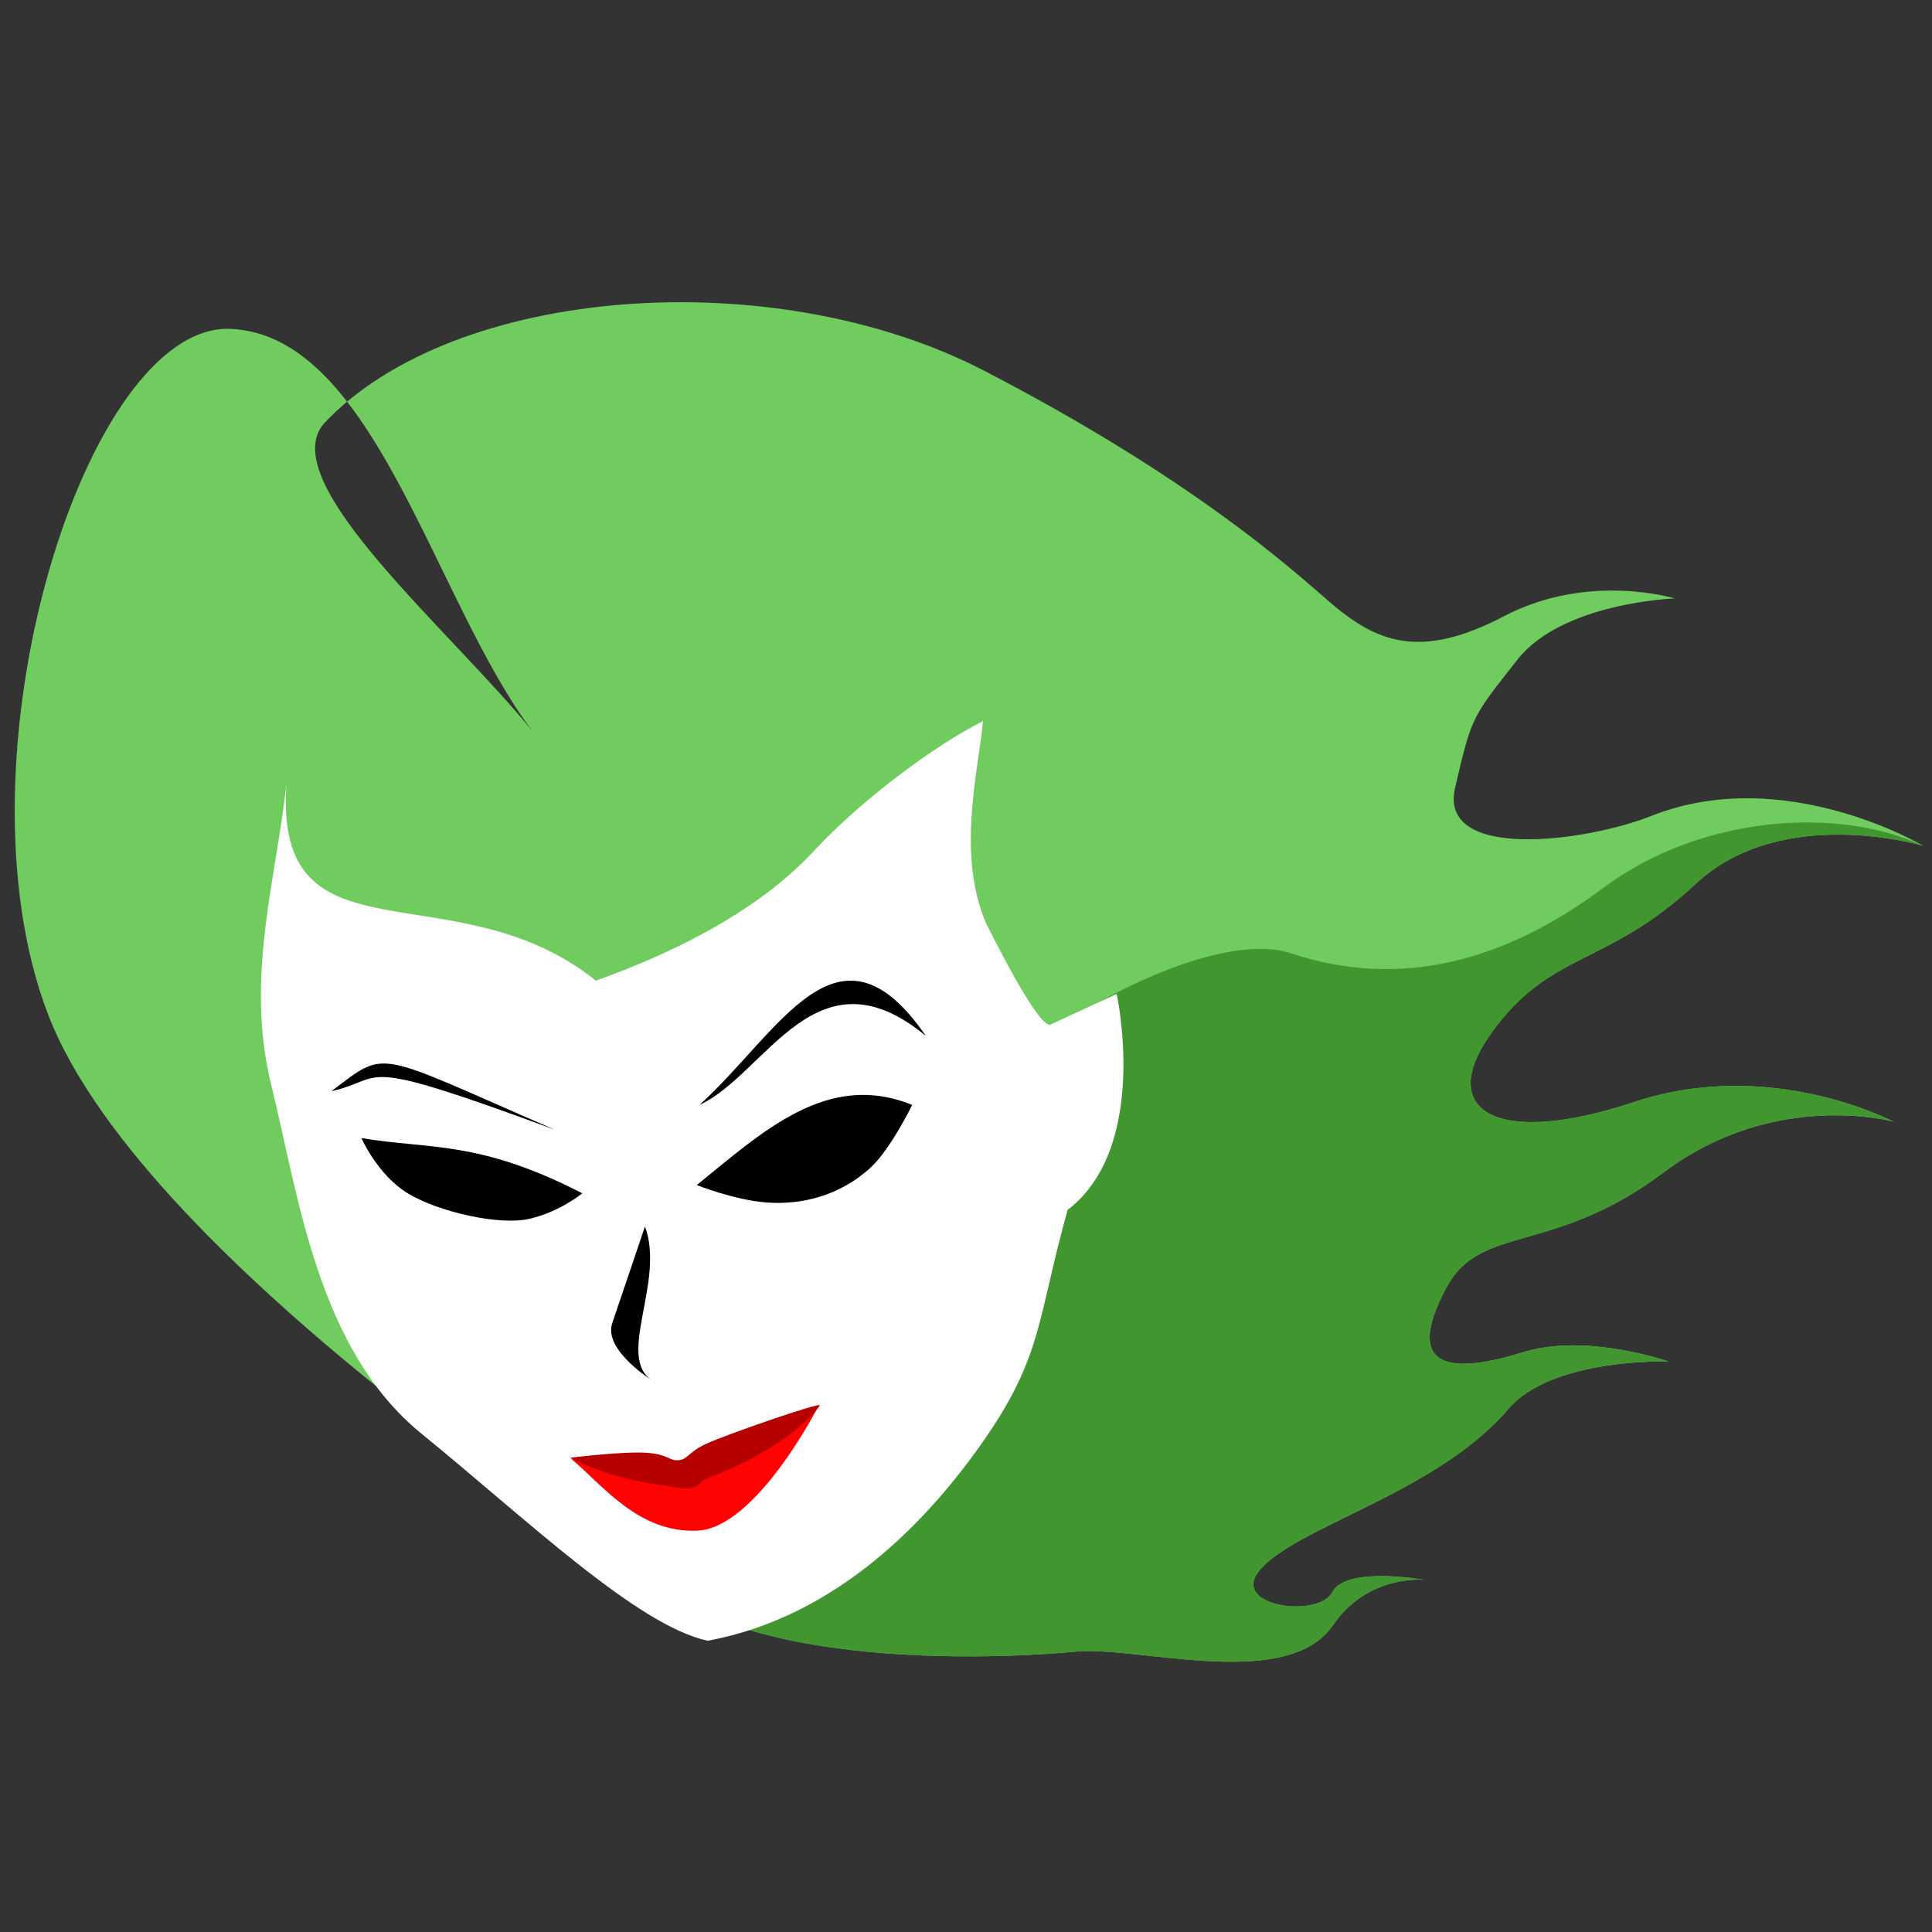 <?xml version="1.0" encoding="UTF-8" standalone="no"?>
<svg
   xmlns:dc="http://purl.org/dc/elements/1.1/"
   xmlns:cc="http://creativecommons.org/ns#"
   xmlns:rdf="http://www.w3.org/1999/02/22-rdf-syntax-ns#"
   xmlns:svg="http://www.w3.org/2000/svg"
   xmlns="http://www.w3.org/2000/svg"
   version="1.1"
   id="svg2"
   viewBox="0 0 566.929 566.929"
   height="160mm"
   width="160mm">
  <rect x="0" y="0" width="566.929" height="566.929" fill="#333333" stroke="none"/>
  <defs
     id="defs4" />
  <g
     transform="translate(-144.149,185.92)"
     style="display:inline"
     id="layer3">
    <path
       id="path4239"
       d="m 327.01,204.771 -73.612,-32.417 84.814,108.598 c 0,0 -151.398,-94.405 -180.029,-169.38 -28.631,-74.975 11.12,-202.77 53.609,-200.987 42.489,1.783 59.742,80.182 88.814,118.323 -23.732,-29.502 -76.257,-73.35 -61.4,-90.556 38.227,-40.703 132.276,-47.356 193.745,-15.484 61.469,31.872 90.333,58.334 101.182,67.708 13.881,11.994 26.6,17.283 51.38,4.31 24.78,-12.973 50.07,-5.2 50.07,-5.2 0,0 -32.993,1.139 -46.197,18.01 C 576.18,24.567 576.09,23.826 571.128,45.296 c -4.963,21.469 38.129,15.924 57.618,8.199 39.072,-15.487 79.741,8.782 79.741,8.782 0,0 -41.475,-12.463 -66.783,11.182 -26.165,24.447 -42.59,19.53 -59.93,43.744 -16.506,23.049 1.658,33.65 41.847,20.27 40.19,-13.38 76.218,5.777 76.218,5.777 0,0 -34.765,-9.697 -67.432,14.816 -32.667,24.513 -53.717,15.064 -63.759,33.74 -14.141,26.301 4.543,24.636 22.41,19.079 18.544,-5.768 42.697,2.707 42.697,2.707 0,0 -34.181,-1.154 -47.074,14.008 -21.081,24.79 -63.291,34.724 -73.241,47.681 -7.886,10.27 17.654,13.703 21.674,5.993 4.02,-7.71 26.891,-3.622 26.891,-3.622 0,0 -16.481,-1.656 -26.686,13.297 -13.385,19.612 -57.085,6.078 -75.366,7.778 -36.73,3.415 -123.124,3.746 -134.544,-37.223 -11.42,-40.969 23.204,-9.725 23.204,-9.725 z"
       style="fill:#71cc5f;fill-opacity:1;fill-rule:evenodd;stroke:none;stroke-width:1px;stroke-linecap:butt;stroke-linejoin:miter;stroke-opacity:1" />
  </g>
  <g
     transform="translate(-144.149,185.92)"
     style="display:inline"
     id="layer7">
    <path
       style="display:inline;fill:#419630;fill-opacity:1;fill-rule:evenodd;stroke:none;stroke-width:1px;stroke-linecap:butt;stroke-linejoin:miter;stroke-opacity:1"
       d="m 708.487,62.276 c 0,0 -41.475,-12.463 -66.783,11.182 -26.165,24.447 -42.59,19.53 -59.93,43.744 -16.506,23.049 1.658,33.65 41.847,20.27 40.19,-13.38 76.218,5.777 76.218,5.777 0,0 -34.765,-9.697 -67.432,14.816 -32.667,24.513 -53.717,15.064 -63.759,33.74 -14.141,26.301 4.543,24.636 22.41,19.079 18.544,-5.768 42.697,2.707 42.697,2.707 0,0 -34.181,-1.154 -47.074,14.008 -21.081,24.79 -63.291,34.724 -73.241,47.681 -7.886,10.27 17.654,13.703 21.674,5.993 4.02,-7.71 26.891,-3.622 26.891,-3.622 0,0 -16.481,-1.656 -26.686,13.297 -13.385,19.612 -57.085,6.078 -75.366,7.778 -36.73,3.415 -123.124,3.746 -134.544,-37.223 -11.42,-40.969 23.204,-9.725 23.204,-9.725 C 383.62,143.161 490.407,82.928 522.798,93.767 c 32.391,10.839 63.168,2.23 91.811,-19.132 28.451,-21.219 68.607,-24.12 93.878,-12.358 z"
       id="path4293" />
  </g>
  <g
     transform="translate(-144.149,185.92)"
     style="display:inline"
     id="layer1">
    <path
       id="path4235"
       d="m 228.24,43.67 c -2.945,28.284 -12.326,57.184 -4.447,88.973 7.878,31.79 13.369,77.188 44.007,102.114 30.638,24.926 63.28,56.323 84.014,60.782 38.185,-7.037 65.261,-35.776 81.785,-59.882 16.524,-24.106 15.076,-35.215 23.832,-66.545 24.259,-18.486 14.397,-63.387 14.397,-63.387 l -19.385,8.999 C 448.882,116.378 433.427,84.828 433.427,84.828 424.998,64.988 430.974,41.422 432.627,25.666 418.491,32.805 397.241,48.452 383.019,63.757 365.093,83.046 338.565,94.805 319.008,101.847 277.374,68.458 224.124,98.703 228.24,43.67 Z"
       style="display:inline;fill:#ffffff;fill-opacity:1;fill-rule:evenodd;stroke:none;stroke-width:1px;stroke-linecap:butt;stroke-linejoin:miter;stroke-opacity:1" />
  </g>
  <g
     transform="translate(-144.149,185.92)"
     style="display:inline"
     id="layer5">
    <path
       id="path4265"
       d="m 333.411,173.975 -9.602,28.365 c -2.704,7.988 12.002,17.019 12.002,17.019 -11.261,-6.735 3.66,-29.049 -2.4,-45.384 z"
       style="fill:#000000;fill-opacity:1;fill-rule:evenodd;stroke:none;stroke-width:1px;stroke-linecap:butt;stroke-linejoin:miter;stroke-opacity:1" />
  </g>
  <g
     transform="translate(-144.149,185.92)"
     id="layer6">
    <path
       id="path4270"
       d="m 311.611,242.027 c 10.885,2.673 27.302,1.672 35.13,8.353 4.98,-11.991 17.437,-5.408 37.604,-23.722 0,0 -18.314,35.907 -35.625,36.585 -17.311,0.678 -27.604,-13.28 -37.11,-21.216 z"
       style="fill:#ff0202;fill-opacity:1;fill-rule:evenodd;stroke:none;stroke-width:1px;stroke-linecap:butt;stroke-linejoin:miter;stroke-opacity:1" />
    <path
       id="path4268"
       d="m 311.502,241.833 c 0,0 16.018,-1.965 22.543,-1.434 6.525,0.531 6.552,2.466 9.266,2.163 2.714,-0.303 2.747,-2.342 8.149,-4.851 5.402,-2.509 33.275,-12.248 33.275,-11.232 0,0 -7.654,11.935 -34.034,21.78 -2.615,3.379 -5.289,2.807 -11.714,1.7 -16.021,-1.86 -27.484,-8.126 -27.484,-8.126 z"
       style="fill:#b60000;fill-opacity:1;fill-rule:evenodd;stroke:none;stroke-width:1px;stroke-linecap:butt;stroke-linejoin:miter;stroke-opacity:1" />
  </g>
  <g
     transform="translate(-144.149,185.92)"
     style="display:inline"
     id="layer4">
    <path
       id="path4254"
       d="m 307.006,145.61 c -53.586,-23.205 -48.975,-23.87 -65.611,-11.33 16.861,-3.797 5.401,-10.877 65.611,11.33 z"
       style="fill:#000000;fill-opacity:1;fill-rule:evenodd;stroke:none;stroke-width:1px;stroke-linecap:butt;stroke-linejoin:miter;stroke-opacity:1" />
    <path
       id="path4258"
       d="m 299.535,171.723 c 8.97,-2.077 15.472,-7.473 15.472,-7.473 -30.269,-15.643 -44.96,-12.877 -64.81,-16.209 0,0 4.752,10.818 13.602,16.209 8.851,5.391 26.766,9.55 35.736,7.473 z"
       style="display:inline;fill:#000000;fill-opacity:1;fill-rule:evenodd;stroke:none;stroke-width:1px;stroke-linecap:butt;stroke-linejoin:miter;stroke-opacity:1" />
    <path
       id="path4256"
       d="m 349.413,138.316 c 19.708,-9.159 34.252,-46.84 66.411,-20.261 -25.72,-37.407 -42.718,-1.249 -66.411,20.261 z"
       style="display:inline;fill:#000000;fill-opacity:1;fill-rule:evenodd;stroke:none;stroke-width:1px;stroke-linecap:butt;stroke-linejoin:miter;stroke-opacity:1" />
    <path
       id="path4262"
       d="m 348.613,161.819 c 19.376,-15.669 38.367,-33.62 63.21,-23.502 0,0 -6.375,13.027 -12.184,18.366 -9.298,8.546 -20.73,10.977 -30.4,10.267 -9.67,-0.71 -20.627,-5.131 -20.627,-5.131 z"
       style="fill:#000000;fill-opacity:1;fill-rule:evenodd;stroke:none;stroke-width:1px;stroke-linecap:butt;stroke-linejoin:miter;stroke-opacity:1" />
  </g>
</svg>
